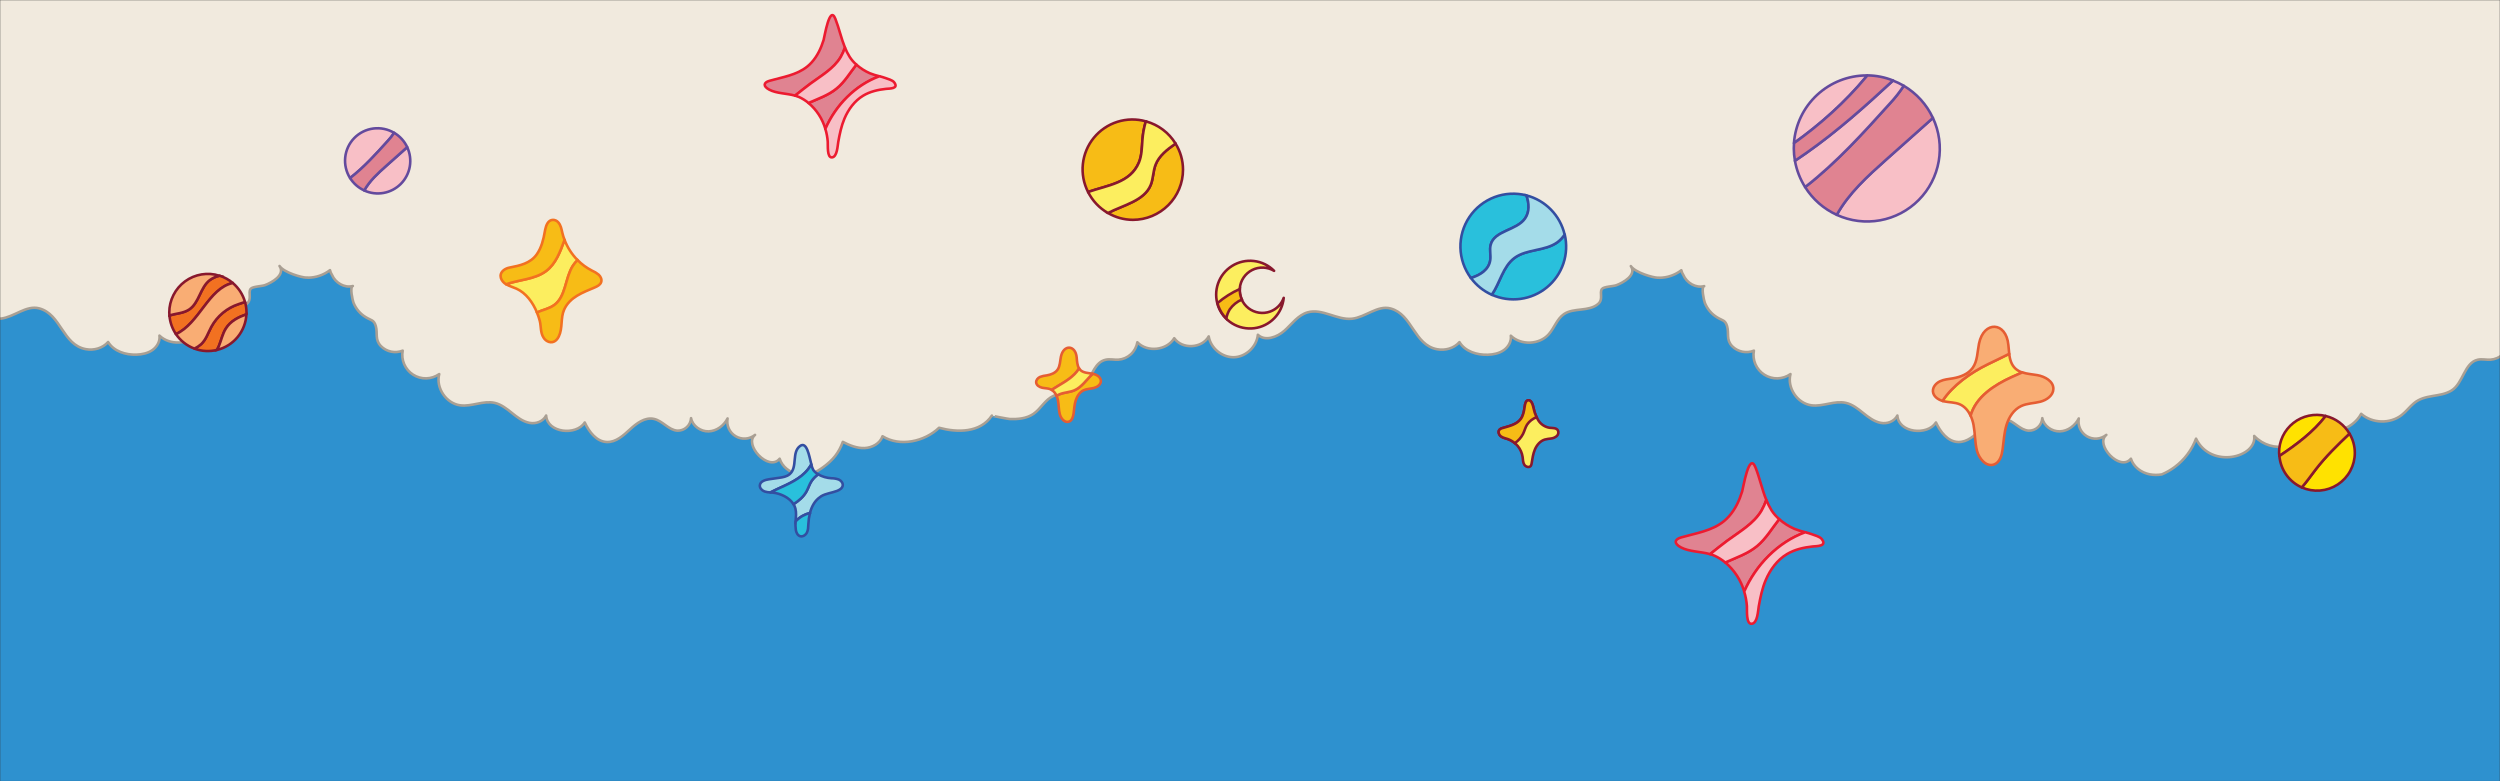 <svg width="1440" height="450" viewBox="0 0 1440 450" fill="none" xmlns="http://www.w3.org/2000/svg">
<rect x="0" y="0" width="1440" height="450" fill="#333333" stroke="none"/>
<g clip-path="url(#clip0_973_1599)">
<mask id="mask0_973_1599" style="mask-type:luminance" maskUnits="userSpaceOnUse" x="0" y="0" width="1440" height="450">
<path d="M1440 0H0V450H1440V0Z" fill="white"/>
</mask>
<g mask="url(#mask0_973_1599)">
<path d="M1447.5 -80.97H-7.5V530.962H1447.5V-80.97Z" fill="#2E91CF"/>
<path d="M485.468 254.52C489.368 256.537 493.605 258.27 497.992 258.09C502.38 257.91 506.925 255.442 508.328 251.28C518.393 257.565 532.612 254.34 540.9 246.397C551.265 249.187 564.578 249.465 571.328 239.377C571.23 239.52 580.762 241.335 581.715 241.365C586.17 241.53 591.255 241.117 595.215 238.432C599.625 235.432 601.898 230.145 607.005 227.932C614.048 224.85 621.255 227.572 626.085 220.335C629.085 215.835 630.825 208.53 636.907 207.195C639.255 206.677 641.7 207.315 644.108 207.195C646.807 207.005 649.363 205.907 651.36 204.082C653.357 202.256 654.679 199.809 655.11 197.137C660.795 203.137 672.113 201.862 676.373 194.805C680.873 201.345 692.43 200.737 696.218 193.77C697.32 200.52 703.935 205.972 710.797 205.77C717.66 205.567 723.893 199.665 724.53 192.825C728.685 196.77 735.675 194.235 739.928 190.395C744.18 186.555 747.75 181.432 753.255 179.895C761.64 177.51 770.152 184.53 778.815 183.585C786.547 182.737 793.47 175.657 800.977 177.69C813.615 181.102 814.395 198.69 827.805 201.18C832.425 202.05 837.555 200.617 840.645 197.062C843.877 202.425 850.747 204.562 857.002 204.337C860.242 204.217 863.557 203.542 866.205 201.675C868.852 199.807 870.705 196.567 870.218 193.365C876.083 199.035 886.717 198.615 892.102 192.51C895.327 188.865 896.82 183.667 900.84 180.93C903.728 178.965 907.387 178.68 910.86 178.275C914.332 177.87 918.022 177.315 920.61 174.99C923.662 172.252 921.128 168.66 922.71 166.462C923.73 165.052 929.28 164.962 931.043 164.28C934.853 162.847 942.907 158.467 939.367 153.277C942.022 157.162 952.425 159.945 954.585 159.937C954.96 159.937 955.335 159.937 955.703 159.937V160.012C960.316 160.006 964.798 158.477 968.453 155.662C968.654 156.641 969.043 157.571 969.6 158.4C971.49 162.9 976.785 166.132 981.6 164.805C979.695 165.33 981.533 173.22 981.96 174.345C983.324 177.894 985.838 180.883 989.1 182.835C992.235 184.77 993.743 184.26 994.808 187.905C996.03 192.12 994.11 195.6 997.71 199.402C999.317 201.014 1001.36 202.117 1003.59 202.575C1005.82 203.032 1008.14 202.823 1010.25 201.975C1009.76 204.615 1010.06 207.343 1011.13 209.808C1012.2 212.273 1013.97 214.364 1016.24 215.814C1018.5 217.263 1021.14 218.005 1023.82 217.945C1026.51 217.884 1029.12 217.024 1031.31 215.475C1029.23 223.395 1035.32 232.432 1043.44 233.475C1050.05 234.322 1056.76 230.572 1063.25 232.065C1067 232.927 1070.18 235.455 1073.2 237.892C1076.23 240.33 1079.43 242.812 1083.23 243.562C1087.04 244.312 1091.12 242.812 1092.89 239.347C1093.51 249.382 1110.23 251.1 1115.11 243.352C1117.65 248.767 1121.91 254.392 1127.86 254.602C1133.07 254.805 1137.37 250.852 1141.2 247.32C1145.03 243.787 1149.84 240.187 1154.92 241.282C1160.01 242.377 1163.4 247.732 1168.52 248.07C1170.5 248.122 1172.43 247.398 1173.9 246.051C1175.36 244.705 1176.25 242.841 1176.36 240.855C1177.21 245.355 1181.91 248.632 1186.51 248.467C1191.11 248.302 1195.31 245.145 1197.38 241.027C1197.01 243.005 1197.26 245.048 1198.09 246.881C1198.92 248.714 1200.29 250.25 1202.01 251.281C1203.74 252.313 1205.74 252.791 1207.75 252.652C1209.75 252.512 1211.67 251.761 1213.24 250.5C1206.43 255.96 1221.14 271.972 1227.41 264.217C1228.85 268.935 1233.41 272.28 1238.23 273.217C1240.53 273.645 1242.88 273.66 1245.19 273.262C1247.82 272.156 1250.32 270.733 1252.61 269.025C1258.21 264.88 1262.49 259.201 1264.92 252.675C1273.46 270.39 1300.12 263.452 1298.41 251.115C1309 262.072 1325.98 257.617 1331.75 245.865C1341.02 251.692 1354.89 248.002 1360.04 238.365C1366.37 243.96 1376.75 244.267 1383.4 239.04C1385.95 237.03 1387.9 234.375 1390.4 232.29C1396.76 226.89 1405.4 229.027 1412.05 224.955C1418.86 220.77 1419.4 208.912 1427.22 207.195C1429.57 206.677 1432.02 207.315 1434.43 207.195C1437.13 207.005 1439.68 205.907 1441.68 204.082C1443.68 202.256 1445 199.809 1445.43 197.137C1451.11 203.137 1462.42 201.862 1466.69 194.805C1471.19 201.345 1482.75 200.737 1486.53 193.77C1487.64 200.52 1494.25 205.972 1501.12 205.77C1507.98 205.567 1514.21 199.665 1514.85 192.825C1519.01 196.77 1526 194.235 1530.25 190.395C1534.5 186.555 1538.07 181.432 1543.58 179.895C1551.96 177.51 1560.47 184.53 1569.13 183.585C1575.69 182.872 1581.05 177.585 1587.65 177.352C1595.69 177.037 1598.84 186.127 1602.65 191.88C1605.84 196.71 1609.97 201.39 1615.56 202.912C1621.15 204.435 1628.23 201.412 1629.13 195.675C1633.5 201.21 1639.64 205.875 1646.71 206.25C1653.78 206.625 1661.26 201.33 1661.39 194.25C1666.9 196.177 1673.16 199.027 1678.2 195.27C1681.77 192.6 1682.95 187.485 1686.49 184.642C1689.25 182.392 1692.88 181.71 1696.37 181.207C1699.85 180.705 1703.47 180.315 1706.54 178.59C1709.62 176.865 1712.04 173.385 1711.3 169.935C1710.84 168.152 1709.84 166.555 1708.43 165.36C1713.49 166.17 1719.37 165.195 1723.68 162.307C1724.88 161.512 1731.58 155.302 1729.68 153.247C1736.89 161.152 1750.36 162.247 1758.73 155.595C1759.09 157.31 1760.01 158.858 1761.34 159.997V-65.19H1385.37C1365.57 -65.19 1325.75 -57.465 1309.94 -66.825H1298.14C1288.54 -72.51 1285.12 -82.575 1276.53 -88.358C1266.56 -95.108 1250.75 -94.523 1239.28 -94.8C1097.93 -98.236 956.502 -92.624 815.865 -78C770.362 -73.268 724.86 -67.59 679.215 -65.16H595.012C575.22 -65.16 535.388 -57.435 519.578 -66.795C509.97 -72.48 506.55 -82.545 497.962 -88.328L460.957 -94.77C319.604 -98.216 178.175 -92.615 37.538 -78C-7.965 -73.298 -53.475 -67.62 -99.12 -65.19H-183.315C-203.115 -65.19 -242.948 -57.465 -258.758 -66.825C-268.358 -72.51 -271.777 -82.575 -280.372 -88.358C-290.347 -95.108 -306.142 -94.523 -317.61 -94.8C-458.954 -98.235 -600.373 -92.623 -741 -78C-800.647 -71.798 -860.25 -63.968 -920.25 -63.96C-916.155 -10.62 -913.712 42.81 -912.922 96.33C-912.33 136.402 -916.125 184.177 -899.04 221.835C-890.445 240.787 -869.04 255.69 -849.12 249.697C-844.56 248.325 -839.535 245.985 -835.343 248.197C-831.885 250.05 -830.595 254.197 -828.532 257.557C-822 268.11 -807.533 270.015 -795.135 269.422C-782.738 268.83 -769.26 267.112 -758.812 273.825C-751.448 278.565 -747.075 286.642 -742.553 294.142C-738.03 301.642 -732.51 309.322 -724.245 312.217C-715.98 315.112 -704.745 310.462 -704.107 301.717C-691.177 311.722 -668.655 300.967 -668.303 284.632C-664.485 288.735 -657.345 286.695 -653.377 282.735C-649.41 278.775 -647.055 273.375 -642.877 269.647C-634.335 262.027 -620.625 263.73 -610.86 269.7C-601.095 275.67 -594 285 -585.697 292.897C-576.412 301.747 -565.147 309.06 -552.502 311.19C-539.857 313.32 -525.735 309.457 -517.777 299.4C-509.212 308.4 -492.435 307.252 -485.19 297.15C-466.83 303.682 -444.75 297.9 -431.94 283.222C-430.44 281.497 -428.887 279.555 -426.69 278.97C-423.405 278.092 -420.27 280.47 -417.383 282.277C-405.03 289.897 -387.165 286.687 -378.232 275.242C-377.506 279.861 -375.543 284.196 -372.55 287.788C-369.558 291.38 -365.649 294.094 -361.238 295.642C-356.786 297.069 -352.031 297.265 -347.477 296.209C-342.922 295.153 -338.739 292.884 -335.37 289.642C-331.89 286.2 -329.37 281.752 -325.395 278.91C-321.42 276.067 -316.643 275.22 -312.203 273.45C-307.799 271.671 -303.795 269.029 -300.428 265.68C-299.438 264.705 -291.93 254.985 -292.883 254.49C-288.983 256.515 -284.753 258.24 -280.365 258.067C-275.978 257.895 -271.425 255.42 -270.03 251.257C-259.958 257.542 -245.737 254.317 -237.45 246.375C-227.092 249.165 -213.78 249.442 -207.03 239.355C-207.128 239.497 -197.588 241.312 -196.643 241.342C-192.188 241.507 -187.095 241.095 -183.143 238.41C-178.74 235.41 -176.46 230.122 -171.352 227.91C-164.317 224.827 -157.102 227.55 -152.28 220.312C-149.28 215.812 -147.54 208.507 -141.457 207.172C-139.102 206.655 -136.658 207.292 -134.25 207.172C-131.507 207.006 -128.911 205.875 -126.922 203.977C-124.945 202.181 -123.649 199.757 -123.255 197.115C-117.562 203.115 -106.252 201.84 -101.992 194.782C-97.493 201.322 -85.927 200.715 -82.147 193.747C-81.037 200.497 -74.43 205.95 -67.56 205.747C-60.69 205.545 -54.472 199.642 -53.835 192.802C-49.68 196.747 -42.682 194.212 -38.43 190.372C-34.178 186.532 -30.615 181.41 -25.102 179.872C-16.725 177.45 -8.25 184.5 0.45 183.525C8.175 182.677 15.098 175.597 22.605 177.63C35.25 181.042 36.03 198.63 49.432 201.12C54.06 201.99 59.182 200.557 62.273 197.002C65.513 202.365 72.375 204.502 78.638 204.277C81.87 204.157 85.192 203.482 87.832 201.615C90.472 199.747 92.332 196.507 91.845 193.305C97.718 198.975 108.345 198.555 113.738 192.45C116.963 188.805 118.448 183.607 122.468 180.87C125.355 178.905 129.023 178.62 132.495 178.215C135.968 177.81 139.658 177.255 142.245 174.93C145.298 172.192 142.762 168.6 144.345 166.402C145.357 164.992 150.915 164.902 152.67 164.22C156.488 162.787 164.543 158.407 161.003 153.217C163.65 157.102 174.052 159.885 176.22 159.877C176.587 159.877 176.97 159.877 177.33 159.877V159.952C181.942 159.942 186.423 158.413 190.08 155.602C190.278 156.582 190.668 157.512 191.227 158.34C193.11 162.84 198.412 166.072 203.227 164.745C201.315 165.27 203.16 173.16 203.58 174.285C204.959 177.824 207.483 180.8 210.75 182.737C213.893 184.672 215.392 184.162 216.457 187.807C217.687 192.022 215.767 195.502 219.36 199.305C220.961 200.94 223.01 202.066 225.249 202.541C227.488 203.016 229.818 202.819 231.945 201.975C231.454 204.614 231.762 207.34 232.828 209.804C233.894 212.267 235.671 214.357 237.93 215.806C240.19 217.255 242.831 217.998 245.514 217.939C248.198 217.88 250.804 217.022 252.997 215.475C250.912 223.395 257.003 232.432 265.125 233.475C271.74 234.322 278.445 230.572 284.947 232.065C288.697 232.927 291.877 235.455 294.9 237.892C297.922 240.33 301.118 242.812 304.928 243.562C308.738 244.312 312.81 242.812 314.58 239.347C315.195 249.382 331.92 251.1 336.81 243.352C339.345 248.767 343.597 254.392 349.56 254.602C354.757 254.805 359.062 250.852 362.887 247.32C366.712 243.787 371.528 240.187 376.62 241.282C381.713 242.377 385.095 247.732 390.203 248.07C392.191 248.122 394.122 247.398 395.586 246.051C397.051 244.705 397.933 242.841 398.047 240.855C398.91 245.355 403.598 248.632 408.203 248.467C412.808 248.302 417 245.145 419.078 241.027C418.715 243.001 418.964 245.039 419.791 246.867C420.619 248.695 421.985 250.227 423.707 251.257C425.429 252.287 427.425 252.767 429.427 252.632C431.429 252.496 433.342 251.753 434.91 250.5C428.093 255.96 442.808 271.972 449.085 264.217C450.51 268.935 455.085 272.28 459.9 273.217H459.968C463.856 273.888 467.856 273.117 471.218 271.05C472.273 270.425 473.295 269.744 474.277 269.01C479.827 264.915 483.083 261 485.468 254.52Z" fill="#F1EADE" stroke="#A99F93" stroke-width="1.5" stroke-linecap="round" stroke-linejoin="round"/>
<path d="M1333.71 270.57C1331.12 273.923 1328.63 277.53 1325.83 280.755C1329.15 282.224 1332.78 282.839 1336.39 282.546C1340.01 282.252 1343.49 281.059 1346.53 279.075C1349.57 277.09 1352.06 274.378 1353.78 271.184C1355.5 267.991 1356.4 264.418 1356.38 260.79C1356.37 256.899 1355.3 253.085 1353.3 249.75C1346.37 256.35 1339.5 263.003 1333.71 270.57Z" fill="#FFE200" stroke="#88182D" stroke-width="1.5" stroke-linecap="round" stroke-linejoin="round"/>
<path d="M1339.6 239.61C1336.39 238.814 1333.05 238.762 1329.83 239.458C1326.6 240.153 1323.58 241.577 1320.99 243.622C1318.39 245.666 1316.31 248.276 1314.88 251.251C1313.45 254.227 1312.73 257.49 1312.75 260.79C1312.75 261.427 1312.89 262.035 1312.94 262.657C1322.86 256.027 1332.5 248.85 1339.6 239.61Z" fill="#FFE200" stroke="#88182D" stroke-width="1.5" stroke-linecap="round" stroke-linejoin="round"/>
<path d="M1339.6 239.61C1332.5 248.85 1322.86 256.027 1312.94 262.657C1313.27 266.553 1314.63 270.291 1316.9 273.475C1319.17 276.66 1322.25 279.175 1325.83 280.755C1328.62 277.53 1331.12 273.922 1333.71 270.57C1339.53 263.002 1346.37 256.32 1353.3 249.772C1351.82 247.242 1349.84 245.038 1347.49 243.292C1345.13 241.545 1342.45 240.293 1339.6 239.61Z" fill="#F7BC16" stroke="#88182D" stroke-width="1.5" stroke-miterlimit="10"/>
<path d="M878.25 234.157C877.89 236.662 877.5 239.28 876 241.327C873.675 244.522 869.407 245.422 865.62 246.525C864.869 246.67 864.181 247.042 863.647 247.59C862.755 248.722 863.422 250.477 864.577 251.34C865.732 252.202 867.202 252.45 868.56 252.915C870.776 253.711 872.735 255.093 874.227 256.914C875.72 258.736 876.69 260.928 877.035 263.257C877.237 264.757 877.192 266.355 877.98 267.637C878.767 268.92 880.837 269.55 881.73 268.35C882.014 267.897 882.184 267.383 882.225 266.85C882.675 264.142 883.035 261.382 884.122 258.855C885.21 256.327 887.122 254.025 889.762 253.2C890.953 252.908 892.164 252.702 893.385 252.585C894.611 252.458 895.77 251.961 896.707 251.16C897.164 250.748 897.47 250.195 897.579 249.59C897.688 248.984 897.592 248.36 897.307 247.815C896.37 246.36 894.24 246.592 892.515 246.39C891.218 246.177 889.981 245.695 888.883 244.974C887.785 244.253 886.85 243.309 886.14 242.205C884.73 239.99 883.764 237.521 883.297 234.937C883.005 233.61 882.345 230.895 880.702 230.572C878.842 230.25 878.415 232.83 878.25 234.157Z" fill="#FCEE5F" stroke="#88182D" stroke-width="1.5" stroke-linecap="round" stroke-linejoin="round"/>
<path d="M880.71 230.587C878.843 230.22 878.415 232.837 878.22 234.157C877.86 236.662 877.47 239.28 875.97 241.327C873.645 244.522 869.378 245.422 865.59 246.525C864.84 246.671 864.151 247.042 863.618 247.59C862.725 248.722 863.393 250.477 864.548 251.34C865.703 252.202 867.173 252.45 868.53 252.915C870 253.437 871.359 254.231 872.535 255.255C874.505 253.912 876.119 252.11 877.238 250.005C878.13 248.227 878.55 246.255 879.608 244.552C880.937 242.61 882.837 241.129 885.045 240.315C884.248 238.596 883.656 236.788 883.283 234.93C883.013 233.625 882.353 230.91 880.71 230.587Z" fill="#F7BC16" stroke="#88182D" stroke-width="1.5" stroke-miterlimit="10"/>
<path d="M108.93 178.29C105.63 180.48 101.43 180.54 97.606 181.665C97.888 185.527 99.181 189.246 101.355 192.45C114.773 186.412 120.15 165.997 134.1 163.012C131.856 161.111 129.256 159.675 126.45 158.79C124.433 159.259 122.529 160.123 120.848 161.332C115.283 165.577 114.75 174.42 108.93 178.29Z" fill="#F27121" stroke="#88182D" stroke-width="1.5" stroke-linecap="round" stroke-linejoin="round"/>
<path d="M121.665 188.34C119.843 191.752 118.665 195.652 115.823 198.27C114.661 199.279 113.373 200.131 111.99 200.805C116.142 202.375 120.675 202.636 124.98 201.555C125.348 200.88 125.73 200.205 125.993 199.507C127.448 196.057 128.145 192.27 130.163 189.12C132.855 184.912 137.168 182.722 141.93 181.005C141.93 180.66 141.983 180.315 141.983 179.97C141.978 177.922 141.687 175.885 141.12 173.917C139.965 174.382 138.713 174.735 137.55 175.11C130.749 177.309 125.059 182.049 121.665 188.34Z" fill="#F27121" stroke="#88182D" stroke-width="1.5" stroke-linecap="round" stroke-linejoin="round"/>
<path d="M101.34 192.45C103.938 196.272 107.659 199.192 111.99 200.805C113.373 200.131 114.661 199.279 115.822 198.27C118.657 195.652 119.842 191.752 121.665 188.34C125.063 182.057 130.752 177.326 137.55 175.132C138.712 174.757 139.965 174.382 141.12 173.94C139.919 169.676 137.469 165.87 134.085 163.012C120.135 165.997 114.75 186.412 101.34 192.45Z" fill="#F9AD74" stroke="#88182D" stroke-width="1.5" stroke-miterlimit="10"/>
<path d="M97.5 180C97.5 180.562 97.545 181.117 97.59 181.672C101.4 180.54 105.615 180.487 108.915 178.297C114.735 174.427 115.267 165.585 120.817 161.34C122.499 160.131 124.403 159.267 126.42 158.797C123.089 157.748 119.559 157.498 116.113 158.067C112.668 158.636 109.405 160.008 106.589 162.073C103.773 164.138 101.483 166.836 99.904 169.951C98.325 173.065 97.501 176.508 97.5 180Z" fill="#F9AD74" stroke="#88182D" stroke-width="1.5" stroke-miterlimit="10"/>
<path d="M130.163 189.142C128.145 192.292 127.448 196.08 125.993 199.53C125.693 200.227 125.348 200.902 124.98 201.577C129.647 200.444 133.822 197.83 136.877 194.125C139.933 190.42 141.706 185.825 141.93 181.027C137.168 182.745 132.855 184.935 130.163 189.142Z" fill="#F9AD74" stroke="#88182D" stroke-width="1.5" stroke-miterlimit="10"/>
<path d="M731.573 179.475C729.498 180.225 727.267 180.438 725.088 180.093C722.909 179.749 720.853 178.858 719.111 177.504C717.369 176.15 715.999 174.377 715.127 172.35C714.256 170.323 713.912 168.109 714.127 165.913C714.342 163.718 715.11 161.613 716.359 159.794C717.607 157.975 719.296 156.502 721.268 155.512C723.24 154.523 725.43 154.048 727.634 154.134C729.839 154.219 731.986 154.861 733.875 156C730.757 152.845 726.655 150.848 722.248 150.338C717.842 149.828 713.392 150.836 709.636 153.195C705.879 155.554 703.039 159.124 701.585 163.316C700.13 167.507 700.148 172.068 701.636 176.248C703.124 180.427 705.992 183.974 709.768 186.304C713.543 188.633 718 189.606 722.403 189.061C726.806 188.515 730.891 186.485 733.984 183.306C737.078 180.126 738.994 175.986 739.418 171.57C738.779 173.387 737.743 175.04 736.387 176.407C735.03 177.774 733.385 178.822 731.573 179.475Z" fill="#FCEE5F" stroke="#88182D" stroke-width="1.5" stroke-linecap="round" stroke-linejoin="round"/>
<path d="M714.135 166.447C709.481 168.544 705.143 171.283 701.25 174.585C701.392 175.14 701.55 175.695 701.745 176.242C702.716 178.961 704.281 181.428 706.328 183.465C706.677 181.611 707.352 179.833 708.322 178.215C710.087 175.712 712.509 173.745 715.32 172.53C715.166 172.204 715.028 171.872 714.908 171.532C714.317 169.905 714.055 168.177 714.135 166.447Z" fill="#F7BC16" stroke="#88182D" stroke-width="1.5" stroke-miterlimit="10"/>
<path d="M618.795 224.842C616.095 225.982 613.027 225.982 610.32 227.092C609.717 227.346 609.14 227.655 608.595 228.015C608.959 228.852 609.228 229.728 609.397 230.625C609.892 233.25 609.78 235.98 610.44 238.567C611.1 241.155 613.35 243.742 615.765 242.842C617.535 242.19 618.135 240.03 618.39 238.155C618.72 235.635 618.855 233.062 619.612 230.655C620.37 228.247 621.862 225.877 624.157 224.797C625.995 223.935 628.11 223.972 630.075 223.462C632.04 222.952 634.072 221.527 634.102 219.502C634.102 217.207 631.68 215.752 629.4 215.302C625.912 218.46 623.16 222.99 618.795 224.842Z" fill="#F7BC16" stroke="#E55D33" stroke-width="1.5" stroke-linecap="round" stroke-linejoin="round"/>
<path d="M621.563 212.197C620.445 210.435 620.363 208.057 620.168 205.897C619.5 198.615 612.563 198.292 611.093 205.455C610.568 208.005 610.643 210.825 609.143 212.955C607.763 214.897 605.34 215.82 602.993 216.217C601.641 216.341 600.312 216.643 599.04 217.117C597.81 217.695 596.745 218.895 596.835 220.252C596.94 221.902 598.65 222.982 600.27 223.335C601.89 223.687 603.608 223.59 605.123 224.242C605.345 224.339 605.558 224.455 605.76 224.587C610.26 221.632 615.248 219.277 619.035 215.452C620.002 214.47 620.851 213.377 621.563 212.197Z" fill="#F7BC16" stroke="#E55D33" stroke-width="1.5" stroke-linecap="round" stroke-linejoin="round"/>
<path d="M622.357 213.187C622.051 212.893 621.784 212.56 621.562 212.197C620.85 213.375 620.001 214.465 619.035 215.445C615.285 219.27 610.267 221.625 605.76 224.58C607.044 225.399 608.037 226.604 608.595 228.022C609.14 227.662 609.718 227.353 610.32 227.1C613.027 225.982 616.095 225.982 618.795 224.85C623.16 222.997 625.912 218.467 629.4 215.295L629.107 215.227C626.752 214.815 624.112 214.815 622.357 213.187Z" fill="#FCEE5F" stroke="#E55D33" stroke-width="1.5" stroke-linecap="round" stroke-linejoin="round"/>
<path d="M1118.88 230.94C1119.17 231.03 1119.46 231.112 1119.76 231.18C1122.76 231.832 1125.97 231.66 1128.8 232.867C1131.63 234.075 1133.73 236.58 1135.07 239.467C1138.07 228.675 1148.57 221.835 1158.81 217.192C1160.8 216.285 1162.82 215.415 1164.81 214.537C1163.34 214.084 1162 213.316 1160.86 212.287C1158.52 210.127 1157.7 207.037 1157.27 203.805C1153.17 205.875 1149.02 207.817 1144.99 209.805C1135.07 214.657 1124.71 221.925 1118.88 230.94Z" fill="#FCEE5F" stroke="#E55D33" stroke-width="1.5" stroke-linecap="round" stroke-linejoin="round"/>
<path d="M1135.08 239.452C1135.86 241.148 1136.42 242.934 1136.76 244.77C1137.68 249.66 1137.51 254.73 1138.71 259.552C1139.9 264.202 1144.13 269.197 1148.63 267.525C1151.91 266.295 1153.04 262.275 1153.51 258.795C1154.13 254.092 1154.38 249.307 1155.76 244.777C1157.14 240.247 1159.94 235.882 1164.23 233.872C1167.65 232.275 1171.59 232.335 1175.24 231.39C1178.9 230.445 1182.68 227.79 1182.74 224.017C1182.82 219.57 1177.83 216.832 1173.44 216.075C1170.6 215.58 1167.53 215.392 1164.83 214.507C1162.82 215.385 1160.79 216.255 1158.83 217.162C1148.62 221.82 1138.12 228.66 1135.08 239.452Z" fill="#F9AD74" stroke="#E55D33" stroke-width="1.5" stroke-miterlimit="10"/>
<path d="M1139.91 197.902C1138.94 202.657 1139.09 207.9 1136.28 211.86C1133.72 215.475 1129.21 217.185 1124.84 217.927C1122.35 218.347 1119.76 218.542 1117.47 219.607C1115.18 220.672 1113.2 222.915 1113.36 225.435C1113.55 228.21 1116.16 230.115 1118.88 230.94C1124.72 221.94 1135.07 214.657 1145.03 209.79C1149.04 207.832 1153.21 205.89 1157.31 203.79C1157.09 202.095 1156.97 200.362 1156.82 198.697C1155.58 185.167 1142.65 184.575 1139.91 197.902Z" fill="#F9AD74" stroke="#E55D33" stroke-width="1.5" stroke-miterlimit="10"/>
<path d="M209.798 109.717C213.281 111.319 217.172 111.812 220.945 111.129C224.717 110.446 228.189 108.621 230.89 105.9C233.59 103.179 235.39 99.693 236.044 95.916C236.698 92.138 236.176 88.251 234.548 84.78L222.51 95.512C217.74 99.75 212.858 104.182 209.798 109.717Z" fill="#F8BFC6" stroke="#634A9D" stroke-width="1.5" stroke-linecap="round" stroke-linejoin="round"/>
<path d="M223.387 81.165C224.737 79.727 225.96 78.173 227.04 76.522C223.429 74.362 219.195 73.483 215.022 74.027C210.85 74.571 206.982 76.506 204.046 79.521C201.11 82.535 199.277 86.451 198.842 90.637C198.408 94.822 199.398 99.032 201.652 102.585L201.81 102.465C209.79 96.232 216.607 88.68 223.387 81.165Z" fill="#F8BFC6" stroke="#634A9D" stroke-width="1.5" stroke-linecap="round" stroke-linejoin="round"/>
<path d="M227.04 76.5C225.96 78.151 224.737 79.704 223.387 81.142C216.637 88.642 209.79 96.21 201.81 102.442L201.652 102.562C203.611 105.686 206.443 108.166 209.797 109.695C212.857 104.16 217.74 99.735 222.502 95.49L234.54 84.75C232.931 81.305 230.316 78.429 227.04 76.5Z" fill="#E08391" stroke="#634A9D" stroke-width="1.5" stroke-linecap="round" stroke-linejoin="round"/>
<path d="M656.01 93.592C657.697 89.535 657.69 85.012 658.027 80.632C658.286 76.99 658.948 73.388 660 69.892C654.628 68.387 648.935 68.48 643.615 70.161C638.296 71.842 633.582 75.037 630.051 79.356C626.52 83.674 624.324 88.928 623.733 94.475C623.142 100.023 624.181 105.622 626.723 110.587C637.875 106.68 651.067 105.472 656.01 93.592Z" fill="#F7BC16" stroke="#88182D" stroke-width="1.5" stroke-miterlimit="10"/>
<path d="M681.412 97.71C681.397 92.409 679.912 87.217 677.122 82.71C672.217 86.093 667.56 89.752 665.587 94.905C664.147 98.655 664.327 102.87 662.79 106.575C659.04 115.687 647.13 118.072 638.175 122.677C642.518 125.235 647.46 126.598 652.5 126.63C660.169 126.628 667.523 123.58 672.944 118.157C678.366 112.733 681.412 105.379 681.412 97.71Z" fill="#F7BC16" stroke="#88182D" stroke-width="1.5" stroke-miterlimit="10"/>
<path d="M662.79 106.597C664.29 102.892 664.148 98.67 665.588 94.927C667.56 89.775 672.218 86.115 677.123 82.732C673.274 76.414 667.144 71.817 660 69.892C658.95 73.389 658.291 76.991 658.035 80.632C657.698 85.012 657.705 89.535 656.018 93.592C651.075 105.472 637.883 106.68 626.723 110.587C629.267 115.662 633.25 119.875 638.175 122.7C647.13 118.095 659.01 115.71 662.79 106.597Z" fill="#FCEE5F" stroke="#88182D" stroke-width="1.5" stroke-linecap="round" stroke-linejoin="round"/>
<path d="M1057.97 123.75C1065.77 127.337 1074.48 128.44 1082.92 126.912C1091.37 125.383 1099.14 121.295 1105.18 115.203C1111.23 109.111 1115.25 101.308 1116.71 92.852C1118.17 84.396 1117 75.695 1113.35 67.927L1086.41 91.927C1075.75 101.43 1064.81 111.322 1057.97 123.75Z" fill="#F8BFC6" stroke="#634A9D" stroke-width="1.5" stroke-linecap="round" stroke-linejoin="round"/>
<path d="M1096.56 49.41C1094.15 53.105 1091.41 56.581 1088.39 59.797C1073.22 76.62 1057.94 93.547 1040.09 107.475L1039.74 107.752C1044.12 114.759 1050.46 120.323 1057.97 123.75C1064.81 111.36 1075.75 101.467 1086.41 91.957L1113.35 67.957C1109.77 60.212 1103.91 53.743 1096.56 49.41Z" fill="#E08391" stroke="#634A9D" stroke-width="1.5" stroke-linecap="round" stroke-linejoin="round"/>
<path d="M1033.88 92.64C1034.85 98.007 1036.84 103.138 1039.74 107.752L1040.09 107.475C1057.94 93.532 1073.22 76.62 1088.39 59.797C1091.41 56.581 1094.15 53.105 1096.56 49.41C1094.58 48.252 1092.51 47.249 1090.37 46.41C1074.49 61.132 1058.31 75.555 1040.62 88.012C1038.39 89.565 1036.14 91.102 1033.88 92.64Z" fill="#F8BFC6" stroke="#634A9D" stroke-width="1.5" stroke-linecap="round" stroke-linejoin="round"/>
<path d="M1074.8 44.4L1075.55 43.447H1075.24C1064.62 43.45 1054.39 47.473 1046.61 54.708C1038.83 61.943 1034.08 71.853 1033.31 82.448C1048.64 71.475 1062.79 58.875 1074.8 44.4Z" fill="#F8BFC6" stroke="#634A9D" stroke-width="1.5" stroke-linecap="round" stroke-linejoin="round"/>
<path d="M1074.8 44.4C1062.8 58.875 1048.64 71.475 1033.35 82.455C1033.28 83.452 1033.23 84.465 1033.23 85.455C1033.24 87.857 1033.46 90.254 1033.88 92.617C1036.13 91.117 1038.38 89.542 1040.63 87.967C1058.33 75.51 1074.5 61.087 1090.39 46.365C1085.69 44.469 1080.67 43.472 1075.61 43.425L1074.8 44.4Z" fill="#E08391" stroke="#634A9D" stroke-width="1.5" stroke-linecap="round" stroke-linejoin="round"/>
<path d="M472.334 286.327C472.589 286.155 472.822 285.945 473.084 285.78C475.844 284.212 479.122 283.897 482.084 282.78C483.584 282.225 485.212 281.22 485.414 279.622C485.594 278.175 484.469 276.825 483.164 276.225C481.791 275.73 480.342 275.476 478.882 275.475C476.199 275.313 473.589 274.544 471.247 273.225C469.792 274.252 468.524 275.52 467.497 276.975C466.252 278.835 465.629 281.04 464.564 282.975C462.824 286.155 460.109 288.42 457.064 290.385C457.556 291.166 457.922 292.019 458.152 292.912C458.759 295.312 458.467 297.802 458.294 300.292C459.414 299.095 460.7 298.064 462.112 297.232C463.511 296.444 465.006 295.839 466.559 295.432C466.559 295.305 466.612 295.177 466.649 295.05C467.632 291.525 469.409 288.337 472.334 286.327Z" fill="#A4DCE9" stroke="#334EA1" stroke-width="1.5" stroke-miterlimit="10"/>
<path d="M465.517 270.21C466.178 269.343 466.784 268.437 467.332 267.495C466.049 262.41 464.707 254.055 460.814 256.92C458.377 258.712 458.032 261.668 457.762 264.69C457.477 267.848 457.267 271.065 454.852 273.128C453.179 274.553 450.869 274.92 448.694 275.235L445.889 275.633L442.994 276.053C440.744 276.375 437.902 277.238 437.662 279.525C437.497 281.13 438.869 282.525 440.392 283.095C441.483 283.436 442.617 283.62 443.759 283.643C444.967 283.013 446.197 282.412 447.412 281.85C453.989 278.805 461.077 275.947 465.517 270.21Z" fill="#A4DCE9" stroke="#334EA1" stroke-width="1.5" stroke-miterlimit="10"/>
<path d="M464.572 282.997C465.637 281.04 466.259 278.835 467.504 276.997C468.531 275.542 469.8 274.274 471.254 273.247C470.171 272.604 469.225 271.753 468.472 270.742C467.928 269.726 467.542 268.634 467.324 267.502C466.776 268.444 466.17 269.351 465.509 270.217C461.069 275.955 453.982 278.812 447.404 281.857C446.189 282.42 444.959 283.02 443.752 283.65C444.224 283.687 444.697 283.71 445.162 283.762C449.467 284.212 454.649 286.53 457.057 290.415C460.117 288.442 462.832 286.177 464.572 282.997Z" fill="#29C0DC" stroke="#334EA1" stroke-width="1.5" stroke-linecap="round" stroke-linejoin="round"/>
<path d="M458.295 300.315C458.12 301.996 458.161 303.692 458.415 305.362C458.685 306.817 459.412 308.362 460.83 308.842C462.33 309.337 464.055 308.22 464.782 306.765C465.51 305.31 465.532 303.63 465.607 302.002C465.699 299.793 466.018 297.599 466.56 295.455C465.006 295.862 463.511 296.467 462.112 297.255C460.7 298.087 459.414 299.117 458.295 300.315Z" fill="#29C0DC" stroke="#334EA1" stroke-width="1.5" stroke-linecap="round" stroke-linejoin="round"/>
<path d="M309.307 180C312.57 178.5 316.282 177.862 319.2 175.755C326.107 170.775 325.417 160.207 330.022 153.045C330.79 151.881 331.68 150.802 332.677 149.827C329.393 146.504 326.838 142.532 325.177 138.165C322.695 144.915 320.182 151.95 314.482 156.165C308.04 160.95 298.965 161.055 291.532 163.732C293.362 164.842 295.492 165.367 297.442 166.252C303 168.75 306.945 174.247 309.307 180Z" fill="#FCEE5F" stroke="#F27121" stroke-width="1.5" stroke-linecap="round" stroke-linejoin="round"/>
<path d="M330 153.038C325.395 160.2 326.085 170.768 319.178 175.748C316.26 177.855 312.548 178.463 309.285 179.993C309.943 181.567 310.487 183.186 310.913 184.837C311.738 188.077 311.168 191.588 313.163 194.588C313.859 195.695 314.92 196.525 316.163 196.935C318.938 197.775 320.858 195.878 321.87 193.785C324.24 188.933 322.755 183.165 324.975 178.275C328.26 171.03 335.79 168.472 342.548 165.57C344.048 164.925 345.69 164.13 346.245 162.57C346.8 161.01 346.05 159.375 344.903 158.28C343.677 157.269 342.313 156.438 340.853 155.812C337.83 154.254 335.071 152.229 332.678 149.812C331.673 150.789 330.775 151.87 330 153.038Z" fill="#F7BC16" stroke="#F27121" stroke-width="1.5" stroke-miterlimit="10"/>
<path d="M325.163 138.158C324.663 136.869 324.25 135.548 323.925 134.205C323.408 132.023 323.093 129.705 321.48 127.988C321.112 127.572 320.66 127.238 320.156 127.007C319.651 126.776 319.103 126.652 318.548 126.645C315.743 126.645 314.558 129.645 313.995 132.405C313.928 132.728 313.868 133.043 313.823 133.35C313.073 137.813 311.873 142.733 309.143 146.55C305.468 151.703 299.513 152.955 293.52 154.125C292.35 154.328 291.243 154.795 290.28 155.49C286.643 158.265 288.735 162.105 291.48 163.74H291.518C298.95 161.063 308.018 160.958 314.468 156.173C320.168 151.943 322.68 144.945 325.163 138.158Z" fill="#F7BC16" stroke="#F27121" stroke-width="1.5" stroke-miterlimit="10"/>
<path d="M897.128 139.5C889.973 144.713 879.48 143.25 872.378 148.545C865.628 153.54 864.053 162.885 859.29 169.763C864.459 172.085 870.176 172.915 875.792 172.158C881.408 171.401 886.701 169.087 891.071 165.479C895.441 161.871 898.714 157.111 900.52 151.74C902.326 146.368 902.593 140.598 901.29 135.083C900.177 136.791 898.767 138.288 897.128 139.5Z" fill="#29C0DC" stroke="#334EA1" stroke-width="1.5" stroke-linecap="round" stroke-linejoin="round"/>
<path d="M858.39 149.82C858.81 146.917 857.902 143.895 858.622 141.052C860.722 132.75 873.495 132.862 878.437 125.857C881.122 122.055 880.8 117.075 879.24 112.552C873.147 110.965 866.712 111.31 860.824 113.54C854.935 115.77 849.886 119.774 846.373 124.999C842.86 130.224 841.058 136.412 841.216 142.706C841.373 149 843.483 155.09 847.252 160.132C852.75 158.437 857.61 155.25 858.39 149.82Z" fill="#29C0DC" stroke="#334EA1" stroke-width="1.5" stroke-linecap="round" stroke-linejoin="round"/>
<path d="M879.239 112.552C880.799 117.052 881.122 122.055 878.437 125.857C873.494 132.862 860.722 132.75 858.622 141.052C857.872 143.895 858.809 146.917 858.389 149.82C857.639 155.265 852.772 158.437 847.252 160.132C850.359 164.325 854.491 167.648 859.252 169.785C864.014 162.907 865.612 153.562 872.339 148.567C879.449 143.317 889.942 144.735 897.089 139.522C898.718 138.307 900.118 136.811 901.222 135.105C899.961 129.699 897.247 124.741 893.373 120.766C889.498 116.791 884.611 113.951 879.239 112.552Z" fill="#A4DCE9" stroke="#334EA1" stroke-width="1.5" stroke-miterlimit="10"/>
<path d="M493.268 37.215C489.578 41.902 486.518 47.16 481.943 50.947C477.233 54.847 471.33 56.827 465.713 59.34C470.355 63.234 473.729 68.426 475.403 74.25C481.403 60.592 492.653 49.072 506.58 43.935C504.657 43.492 502.771 42.901 500.94 42.165C498.139 40.928 495.549 39.258 493.268 37.215Z" fill="#E08391" stroke="#EC1B30" stroke-width="1.5" stroke-linecap="round" stroke-linejoin="round"/>
<path d="M484.267 32.828C485.248 31.109 486.062 29.301 486.697 27.427C484.492 22.02 483.3 16.177 481.14 10.755C477.885 2.617 474.937 21.203 474.39 23.07C472.927 27.75 470.835 32.25 467.55 35.895C466.808 36.721 466.006 37.49 465.15 38.197C458.985 43.282 450.645 44.415 443.197 46.553C439.717 47.557 439.447 49.665 443.025 51.608C447.322 53.925 453.067 53.7 457.98 55.102C460.897 52.852 463.747 50.445 466.725 48.263C473.055 43.612 480.27 39.585 484.267 32.828Z" fill="#E08391" stroke="#EC1B30" stroke-width="1.5" stroke-linecap="round" stroke-linejoin="round"/>
<path d="M475.402 74.25C476.139 76.66 476.602 79.146 476.782 81.66C476.925 83.707 476.28 90.892 479.197 90.66C482.265 90.435 482.452 83.872 482.835 81.765C483.66 77.19 484.582 72.615 486.405 68.317C488.655 62.992 492.255 58.065 497.22 55.087C501.172 52.717 505.807 51.667 510.345 51.187C512.482 50.962 517.905 51.187 515.025 47.4C514.057 46.147 511.447 45.487 510.052 44.962C508.913 44.554 507.754 44.203 506.58 43.912C492.622 49.042 481.402 60.562 475.402 74.25Z" fill="#F8BFC6" stroke="#EC1B30" stroke-width="1.5" stroke-linecap="round" stroke-linejoin="round"/>
<path d="M493.268 37.215C491.762 35.909 490.451 34.393 489.375 32.715C488.329 31.027 487.433 29.25 486.698 27.405C486.063 29.278 485.249 31.087 484.268 32.805C480.27 39.555 473.018 43.59 466.725 48.24C463.725 50.422 460.898 52.807 457.98 55.08C458.748 55.291 459.5 55.557 460.23 55.875C462.202 56.771 464.044 57.929 465.705 59.317C471.323 56.805 477.225 54.817 481.935 50.925C486.533 47.16 489.578 41.902 493.268 37.215Z" fill="#F8BFC6" stroke="#EC1B30" stroke-width="1.5" stroke-linecap="round" stroke-linejoin="round"/>
<path d="M1024.81 299.017C1020.64 304.305 1017.21 310.267 1012.06 314.512C1006.74 318.907 1000.06 321.15 993.742 323.977C998.974 328.365 1002.78 334.211 1004.68 340.77C1011.43 325.357 1024.1 312.36 1039.84 306.562C1037.67 306.068 1035.55 305.401 1033.48 304.567C1030.32 303.185 1027.39 301.312 1024.81 299.017Z" fill="#E08391" stroke="#EC1B30" stroke-width="1.5" stroke-linecap="round" stroke-linejoin="round"/>
<path d="M1014.66 294.06C1015.76 292.12 1016.68 290.081 1017.4 287.97C1014.91 281.872 1013.56 275.22 1011.13 269.167C1007.45 259.98 1004.13 280.95 1003.48 283.057C1001.87 288.307 999.495 293.422 995.79 297.525C994.958 298.457 994.055 299.325 993.09 300.12C986.13 305.857 976.718 307.14 968.34 309.555C964.418 310.68 964.073 313.065 968.145 315.255C972.998 317.872 979.478 317.617 985.02 319.2C988.313 316.627 991.53 313.95 994.883 311.482C1002 306.232 1010.15 301.687 1014.66 294.06Z" fill="#E08391" stroke="#EC1B30" stroke-width="1.5" stroke-linecap="round" stroke-linejoin="round"/>
<path d="M1004.66 340.77C1005.48 343.491 1006.01 346.296 1006.22 349.133C1006.37 351.435 1005.64 359.543 1008.94 359.303C1012.4 359.055 1012.61 351.645 1013.04 349.268C1013.97 344.108 1015.01 338.948 1017.07 334.103C1019.63 328.103 1023.67 322.53 1029.27 319.178C1033.73 316.5 1038.95 315.315 1044.08 314.775C1046.48 314.52 1052.61 314.738 1049.33 310.5C1048.25 309.09 1045.3 308.34 1043.72 307.747C1042.46 307.275 1041.13 306.915 1039.8 306.562C1024.08 312.36 1011.43 325.357 1004.66 340.77Z" fill="#F8BFC6" stroke="#EC1B30" stroke-width="1.5" stroke-linecap="round" stroke-linejoin="round"/>
<path d="M1024.81 299.017C1023.11 297.552 1021.63 295.852 1020.41 293.97C1019.24 292.062 1018.23 290.054 1017.41 287.97C1016.69 290.081 1015.78 292.12 1014.68 294.06C1010.18 301.687 1002.02 306.232 994.875 311.482C991.523 313.942 988.305 316.627 985.013 319.2C985.882 319.439 986.734 319.737 987.563 320.092C989.791 321.112 991.872 322.426 993.75 324C1000.09 321.172 1006.75 318.93 1012.07 314.535C1017.21 310.237 1020.65 304.305 1024.81 299.017Z" fill="#F8BFC6" stroke="#EC1B30" stroke-width="1.5" stroke-linecap="round" stroke-linejoin="round"/>
</g>
</g>
<defs>
<clipPath id="clip0_973_1599">
<rect width="1440" height="450" fill="white"/>
</clipPath>
</defs>
</svg>
